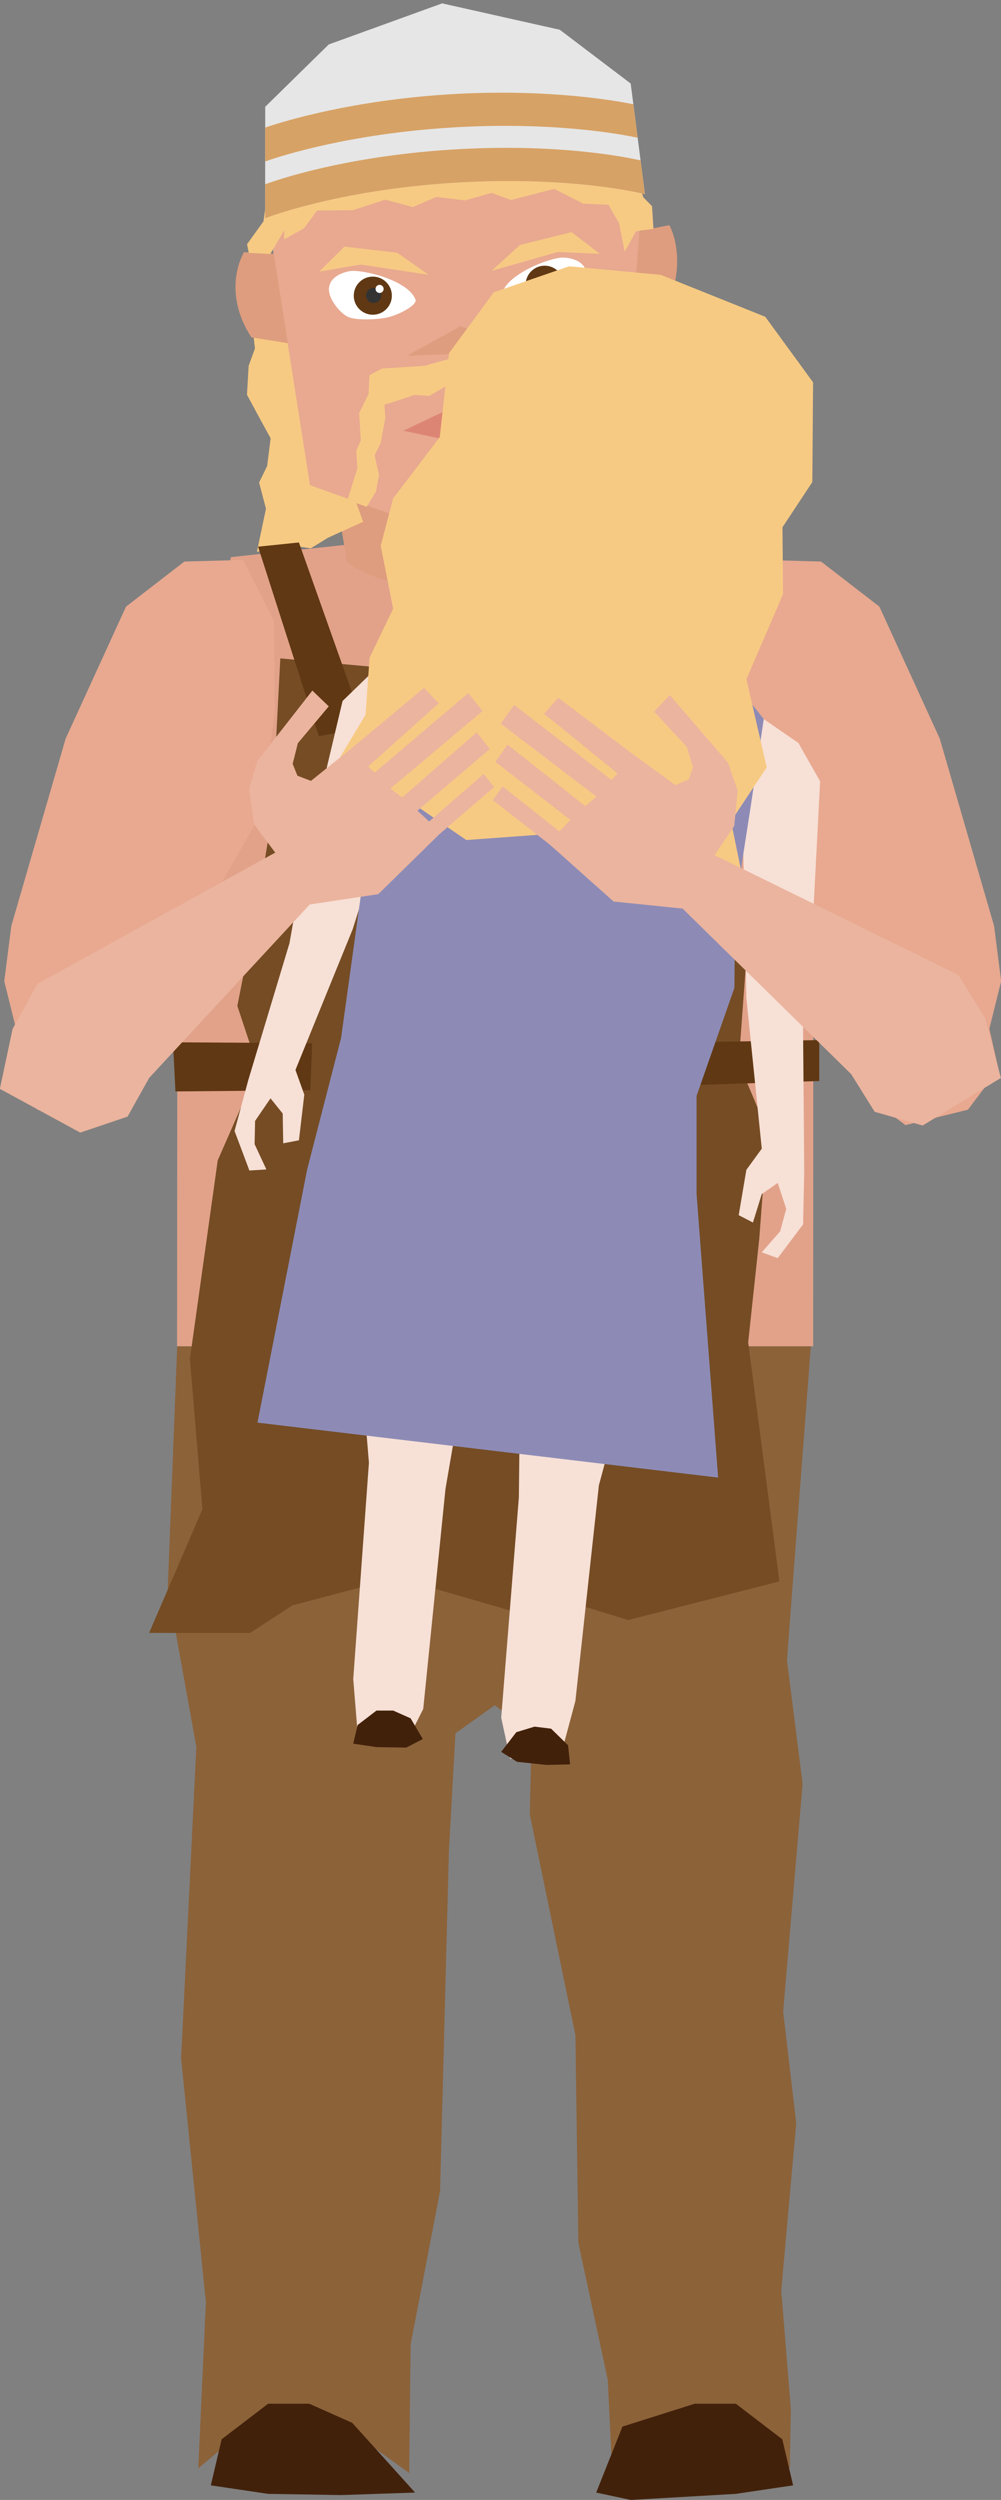 <?xml version="1.0" encoding="utf-8"?>
<!-- Generator: Adobe Illustrator 15.1.0, SVG Export Plug-In . SVG Version: 6.00 Build 0)  -->
<!DOCTYPE svg PUBLIC "-//W3C//DTD SVG 1.1//EN" "http://www.w3.org/Graphics/SVG/1.1/DTD/svg11.dtd">
<svg version="1.1" id="Calque_1" xmlns="http://www.w3.org/2000/svg" xmlns:xlink="http://www.w3.org/1999/xlink" x="0px" y="0px"
	 width="143.367px" height="357.836px" viewBox="0 0 143.367 357.836" enable-background="new 0 0 143.367 357.836"
	 xml:space="preserve">
<rect x="0" y="0" width="143.367" height="357.836" fill="#808080" stroke="none"/>
<g>
	<polygon fill="#8C6239" points="113.111,353.303 106.982,347.826 91.055,349.765 87.684,353.979 87.049,340.642 82.836,321.045 
		82.414,291.311 75.877,259.715 76.146,248.102 70.871,244.085 65.231,248.102 64.294,264.954 63.031,313.611 58.815,335.575 
		58.605,353.979 49.13,347.16 41.766,345.499 34.945,347.826 28.397,353.303 29.487,329.539 25.937,294.625 28.12,250.07 
		24.028,227.335 25.379,192.699 116.127,192.699 112.711,237.639 114.955,255.327 112.166,287.943 114.041,303.913 111.895,327.869 
		113.271,344.837 	"/>
	<polygon fill="#E2A28A" points="116.467,192.699 25.362,192.699 25.42,109.082 33.089,79.743 50.992,77.828 87.746,77.828 
		117.281,81.383 116.488,109.23 	"/>
	<polygon fill="#42210B" points="48.914,357.139 59.45,356.78 50.45,346.8 44.3,344.065 38.397,344.065 31.743,349.155 
		30.194,355.748 38.397,356.966 	"/>
	<polygon fill="#42210B" points="90.336,357.836 85.389,356.78 89.148,347.339 99.486,344.065 105.389,344.065 112.045,349.155 
		113.592,355.748 105.389,356.966 	"/>
	<path fill="#DE9D7E" d="M46.618,62.242l3.085,18.188c0,0,5.092,4.562,18.109,3.888c13.022-0.674,18.553-5.787,18.553-5.787
		l1.215-17.833L46.618,62.242z"/>
	<g>
		<polygon fill="#F7CA83" points="42.198,47.555 52.009,74.685 46.976,76.969 44.511,78.485 41.368,78.028 36.8,78.976 
			38.094,72.808 37.107,69.073 38.26,66.711 38.763,62.742 37.282,60.036 35.373,56.506 35.613,52.372 36.516,49.868 36.236,47.449 
					"/>
		<polygon fill="#F7CA83" points="89.682,46.042 81.229,73.952 86.512,75.582 89.033,74.748 92.209,75.923 96.266,74.867 
			93.682,70.353 94.922,68.445 93.855,64.305 91.23,60.54 93.299,57.739 92.283,54.998 93.811,50.967 93.455,47.374 93.428,44.939 
					"/>
		<path fill="#DE9D7E" d="M95.865,32.226c0,0,2.889,4.961-0.611,12.292l-5.072,1.492l1.396-12.933L95.865,32.226z"/>
		<polygon fill="#E8A990" points="39.078,25.155 38.649,32.949 44.399,69.455 62.398,75.86 75.506,73.417 89.131,64.816 
			91.736,31.077 89.771,21.934 		"/>
		<path fill="#DE9D7E" d="M34.952,36.097c0,0-3.357,5.358,1.045,12.188l5.221,0.837L39.21,36.325L34.952,36.097z"/>
		<polygon fill="#DE9D7E" points="58.266,50.933 65.986,46.683 74.605,50.269 		"/>
		<g>
			<path fill="#FFFFFF" d="M71.875,42.102c0.688-2.93,7.073-5.29,8.782-5.234c1.715,0.058,3.176,0.814,3.34,2.233
				c0.162,1.42-1.184,3.636-2.289,4.271c-1.105,0.639-4.182,0.918-5.744,0.722C74.396,43.899,71.688,42.893,71.875,42.102z"/>
			<path fill="#603813" d="M75.287,40.931c0.096,1.503,1.391,2.646,2.895,2.55c1.502-0.096,2.646-1.392,2.551-2.896
				c-0.094-1.504-1.395-2.645-2.895-2.55C76.332,38.131,75.191,39.428,75.287,40.931z"/>
			<path fill="#333333" d="M79.209,40.66c0.037,0.599-0.416,1.111-1.014,1.149s-1.115-0.414-1.152-1.012
				c-0.039-0.597,0.416-1.113,1.016-1.151C78.656,39.609,79.17,40.063,79.209,40.66z"/>
			<path fill="#FFFFFF" d="M79.559,39.755c0.021,0.321-0.223,0.596-0.543,0.616c-0.322,0.021-0.596-0.222-0.615-0.542
				c-0.02-0.32,0.223-0.598,0.541-0.618C79.262,39.191,79.537,39.436,79.559,39.755z"/>
		</g>
		<polygon opacity="0.27" fill="#C1272D" enable-background="new    " points="57.776,61.651 63.507,62.87 70.677,62.414 
			77.213,60.237 70.324,58.24 64.149,58.632 		"/>
		<polygon fill="#DE9D7E" points="60.732,68.551 62.968,65.901 71.321,65.37 73.467,67.742 70.972,67.058 63.757,66.821 		"/>
		<polygon fill="#F7CA83" points="70.416,38.759 79.867,36.076 85.908,36.327 81.859,33.235 74.477,35.058 		"/>
		<polygon fill="#F7CA83" points="61.388,39.333 51.671,37.868 45.712,38.881 49.333,35.302 56.889,36.175 		"/>
		<path fill="#F7CA83" d="M90.557,20.423l-1.016-4.147l-8.766,1.259l-3.869-0.457l-6.079,1.089l-6.562,1.438l-6.69-0.596
			l-6.168-0.311l-3.778,0.943l-8.854-0.14l-0.249,2.685c0,0,1.175,0.838,1.202,1.257c0.026,0.419-1.137,1.968-1.137,1.968
			l-0.854,6.276l-2.355,3.271l0.25,1.233l3.078,0.165l1.998-3.402l-0.009,1.315l2.827-1.584l1.889-2.553l5.105-0.043l4.654-1.513
			l3.953,1.06l3.361-1.446l4.113,0.498l3.814-1.079l2.782,1.015l6.172-1.584l4.193,2.121l3.578,0.135l1.518,2.631l0.818,4.096
			l1.604-2.91l2.512-0.36l-0.207-3.239l-1.25-1.279c0,0-1.336-4.03-1.363-4.45C90.744,23.36,90.557,20.423,90.557,20.423z"/>
		<polygon fill="#F7CA83" points="82.529,65.024 82.369,62.506 81.535,61.148 81.287,57.24 79.596,54.679 79.127,52.041 
			77.209,51.322 74.184,51.514 71.153,51.707 65.953,50.912 60.791,52.365 57.759,52.558 54.733,52.75 52.919,53.707 52.789,56.382 
			51.437,59.137 51.685,63.045 51.029,64.498 51.189,67.016 49.771,71.565 52.514,72.542 53.85,70.357 54.282,67.982 53.648,65.175 
			54.514,63.434 55.184,59.845 55.062,57.923 56.792,57.391 59.371,56.526 61.485,56.672 63.921,55.254 66.229,55.271 
			68.412,54.969 71.009,56.067 73.088,55.655 75.754,56.187 77.537,56.495 77.66,58.417 78.779,61.892 79.855,63.509 79.586,66.374 
			80.238,67.494 81.588,69.292 83.516,68.075 		"/>
		<g>
			<path fill="#FFFFFF" d="M59.509,42.887c-1.053-2.819-7.686-4.352-9.371-4.08c-1.692,0.274-3.047,1.209-3.029,2.637
				c0.016,1.43,1.633,3.457,2.811,3.946c1.18,0.494,4.264,0.382,5.787-0.01C57.236,44.99,59.796,43.648,59.509,42.887z"/>
			<path fill="#603813" d="M50.673,42.496c0.096,1.503,1.392,2.645,2.895,2.549c1.502-0.095,2.646-1.392,2.551-2.896
				c-0.095-1.504-1.394-2.645-2.896-2.549C51.718,39.695,50.578,40.992,50.673,42.496z"/>
			<path fill="#333333" d="M54.595,42.224c0.039,0.599-0.413,1.111-1.014,1.15c-0.599,0.038-1.115-0.415-1.152-1.012
				c-0.038-0.597,0.416-1.113,1.014-1.15C54.044,41.173,54.559,41.627,54.595,42.224z"/>
			<path fill="#FFFFFF" d="M54.945,41.319c0.021,0.321-0.222,0.596-0.541,0.616c-0.322,0.021-0.595-0.222-0.615-0.542
				c-0.021-0.32,0.219-0.597,0.541-0.618C54.649,40.755,54.925,41,54.945,41.319z"/>
		</g>
		<g>
			<g>
				<path fill="#E6E6E6" d="M90.33,11.957L80.18,4.262L63.324,0.483L47.082,6.365l-9.096,8.918L37.971,31.25
					c0,0,10.096-4.008,26.986-5.081c16.889-1.073,27.409,1.625,27.409,1.625L90.33,11.957z"/>
				<path fill="#D7A265" d="M64.654,21.415c-15.262,0.97-24.947,4.326-26.679,4.964l-0.003,4.871c0,0,10.096-4.008,26.985-5.081
					c16.889-1.073,27.411,1.625,27.411,1.625l-0.619-4.831C89.949,22.547,79.914,20.445,64.654,21.415z"/>
			</g>
			<path fill="#D7A265" d="M64.453,18.267c14.338-0.911,24.256,0.885,26.875,1.453l-0.617-4.795
				c-3.23-0.656-13.049-2.27-26.561-1.411c-13.51,0.858-23.048,3.684-26.169,4.744l-0.003,4.853
				C40.505,22.216,50.118,19.178,64.453,18.267z"/>
		</g>
	</g>
	<polygon fill="#754C24" points="40.148,94.241 74.783,97.399 83.125,94.241 98.693,95.82 99.754,108.453 101.104,126.087 
		107.156,133.72 105.801,152.146 109.918,161.881 108.736,177.409 107.156,192.146 111.631,226.361 89.975,231.889 77.943,228.204 
		73.205,230.573 56.886,225.836 41.884,229.784 35.832,233.73 21.356,233.73 28.989,216.039 27.199,194.518 31.183,166.092 
		36.962,152.932 33.99,143.985 36.962,128.982 38.99,116.612 	"/>
	<polygon fill="#603813" points="42.811,77.648 52.222,104.178 45.664,105.373 36.962,78.25 	"/>
	<polygon fill="#603813" points="44.708,149.317 44.441,156.052 25.125,156.226 24.779,149.19 	"/>
	<polygon fill="#603813" points="117.34,148.875 117.334,154.735 97.201,155.385 96.596,149.225 	"/>
	<polygon fill="#603813" points="96.648,78.132 87.791,104.92 94.139,106.236 102.289,78.856 	"/>
	<g>
		<polygon fill="#E8A990" points="142.379,132.552 134.594,105.72 125.949,86.831 117.592,80.378 109.174,80.145 104.74,88.912 
			104.656,101.862 106.635,116.513 115.986,132.86 125.699,141.542 122.646,148.245 124.021,156.775 129.682,161.043 
			138.629,158.84 143.004,153.047 141.697,147.256 143.387,140.456 		"/>
	</g>
	<g>
		<polygon fill="#E8A990" points="1.618,132.552 9.404,105.72 18.049,86.831 26.407,80.378 34.825,80.145 39.257,88.912 
			39.343,101.862 37.362,116.513 28.012,132.86 18.3,141.542 21.353,148.245 19.976,156.775 14.318,161.043 5.371,158.84 
			0.996,153.047 2.301,147.256 0.611,140.456 		"/>
	</g>
	<polygon fill="#F7E0D6" points="50.593,240.333 51.257,248.497 54.63,248.793 58.44,248.918 60.617,244.617 63.802,213.131 
		66.284,198.684 51.641,194.846 52.839,209.377 	"/>
	<polygon fill="#F7E0D6" points="82.412,243.464 80.291,251.376 77.141,252.479 73.053,251.711 71.783,245.874 74.314,214.329 
		74.475,199.671 89.568,198.531 85.773,212.609 	"/>
	<polygon fill="#F7E0D6" points="109.104,164.417 106.895,167.453 105.799,173.938 107.838,174.989 109.104,170.918 
		111.391,169.319 112.604,173.04 111.736,176.252 109.104,179.252 111.391,180.086 115.02,175.252 115.182,167.681 115.02,147.251 
		116.16,136.844 117.463,111.841 114.354,106.354 109.104,102.729 106.42,120.568 106.895,142.798 	"/>
	<polygon fill="#F7E0D6" points="42.315,153.152 43.583,156.686 42.814,163.217 40.562,163.653 40.489,159.391 38.744,157.214 
		36.535,160.444 36.465,163.771 38.149,167.389 35.719,167.547 33.594,161.889 35.566,154.578 41.458,135.015 43.287,124.707 
		49.061,100.344 53.585,95.951 59.642,93.946 57.207,111.821 50.507,133.024 	"/>
	<polygon fill="#8D8BB6" points="59.641,94.457 53.767,113.183 51.475,129.652 48.856,148.543 43.991,167.4 36.879,203.631 
		102.852,211.498 99.762,170.872 99.762,156.871 105.182,141.403 105.289,129.766 107.471,115.752 109.389,102.92 100.998,92.43 
		71.847,87.006 	"/>
	<polygon fill="#F7CA83" points="70.728,41.833 81.516,38.115 94.633,39.342 109.602,45.342 116.453,54.728 116.344,69.003 
		112.068,75.472 112.154,85.035 106.906,97.218 109.811,109.843 104.697,117.545 106.061,124.205 93.396,127.189 78.902,119.356 
		66.789,120.24 59.333,115.145 45.018,114.555 52.352,102.301 52.935,94.131 56.31,87.14 54.53,78.127 56.298,71.359 62.987,62.567 
		64.319,50.543 	"/>
	<g>
		<polygon fill="#EBB49E" points="143.348,154.299 141.123,145.822 137.266,139.547 102.346,122.401 105.16,118.233 105.65,113.162 
			104.277,109.182 95.93,99.486 93.688,101.856 98.357,106.906 99.248,109.835 98.641,111.562 96.746,112.389 90.553,107.887 
			79.941,99.872 77.92,102.163 88.453,110.71 87.586,111.645 73.631,100.902 71.72,103.579 85.432,114.031 83.812,115.379 
			72.699,106.578 70.938,109.044 81.709,117.381 80.117,118.999 71.984,112.571 70.587,114.53 78.77,120.919 87.881,129.042 
			97.766,130.052 121.914,153.754 125.273,159.139 132.145,161.104 		"/>
	</g>
	<g>
		<polygon fill="#EBB49E" points="-0.019,155.856 1.803,147.283 5.356,140.831 39.419,122.042 36.409,118.012 35.675,112.969 
			36.859,108.93 44.737,98.847 47.087,101.107 42.662,106.374 41.914,109.342 42.603,111.037 44.534,111.773 50.507,106.982 
			60.724,98.47 62.853,100.662 52.74,109.702 53.649,110.594 67.075,99.199 69.111,101.781 55.914,112.875 57.598,114.145 
			68.278,104.824 70.154,107.204 59.794,116.044 61.458,117.584 69.278,110.776 70.764,112.666 62.897,119.438 54.182,127.986 
			44.359,129.465 21.365,154.291 18.266,159.83 11.497,162.12 		"/>
	</g>
	<polygon fill="#42210B" points="58.185,250.146 60.557,248.918 58.808,245.956 56.314,244.848 53.919,244.848 51.223,246.911 
		50.593,249.584 53.919,250.078 	"/>
	<polygon fill="#42210B" points="78.295,252.631 81.656,252.545 81.357,249.814 78.932,247.439 76.557,247.148 73.945,247.945 
		71.783,250.757 74.055,252.182 	"/>
</g>
</svg>

